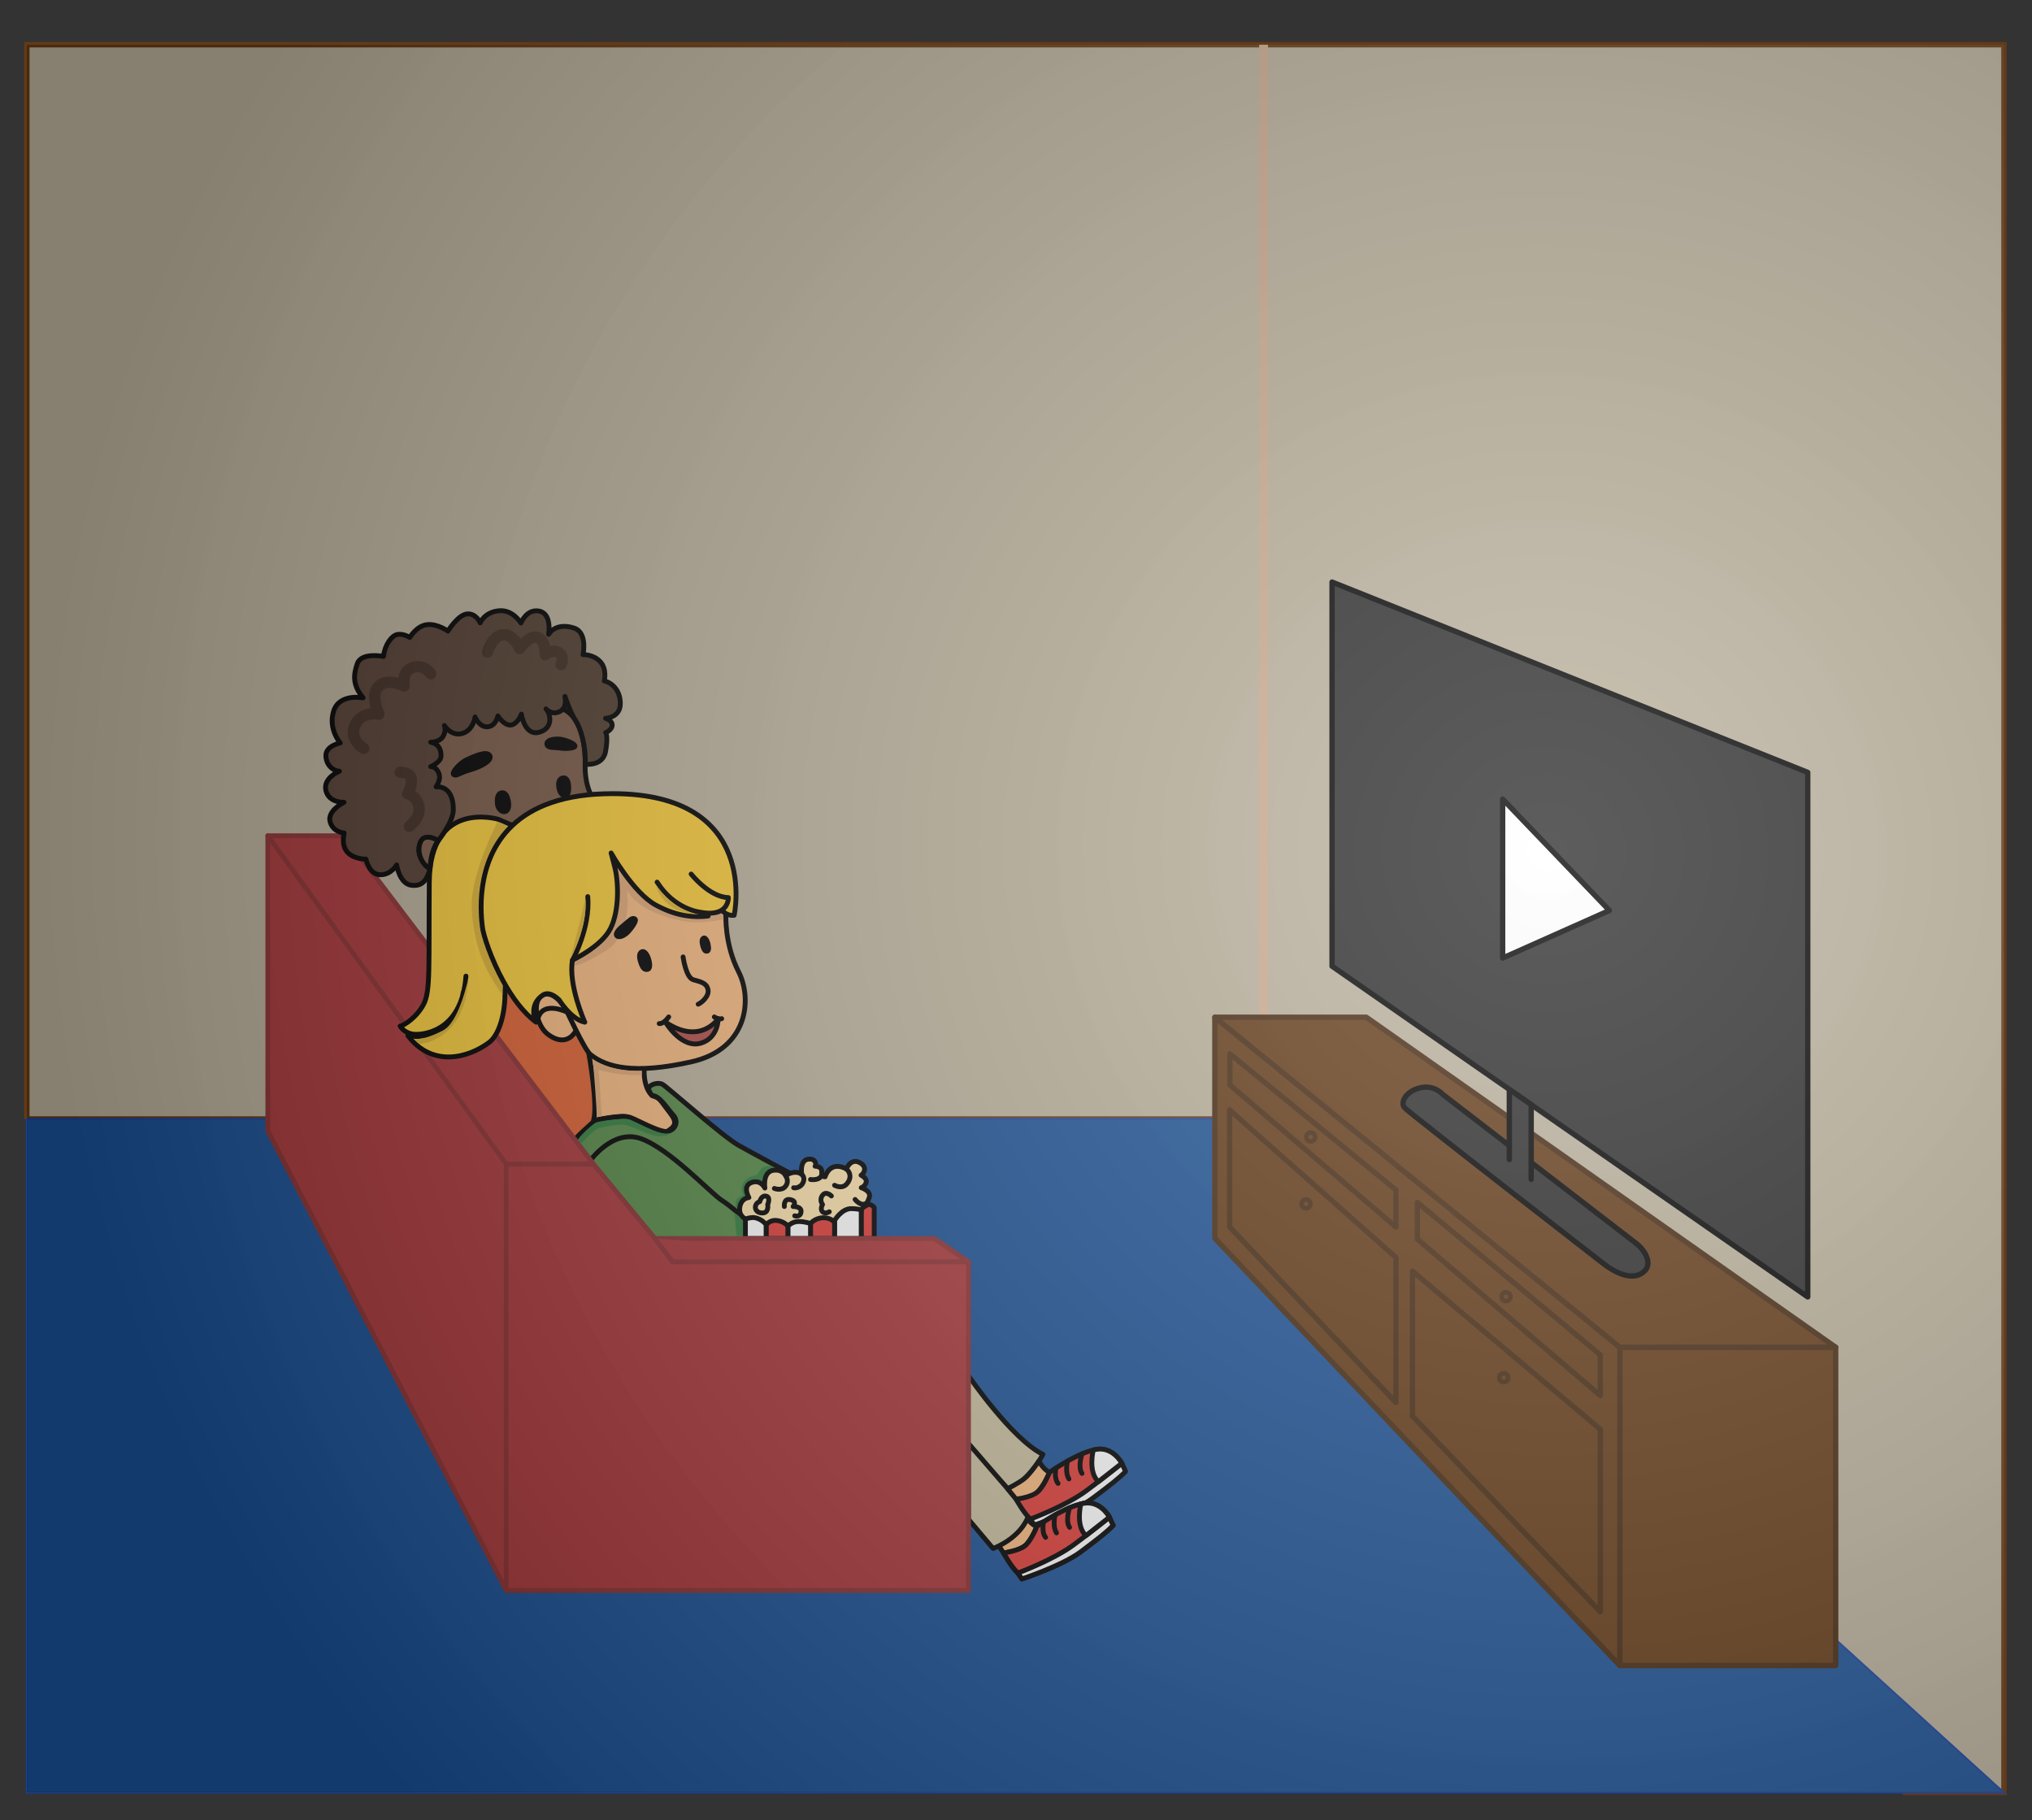 
<svg width="100%" height="100%" viewBox="0 0 1141 1022" version="1.1" xmlns="http://www.w3.org/2000/svg" xmlns:xlink="http://www.w3.org/1999/xlink" xml:space="preserve" xmlns:serif="http://www.serif.com/" style="fill-rule:evenodd;clip-rule:evenodd;stroke-miterlimit:10;"><rect x="0" y="0" width="1141" height="1022" fill="#333333" stroke="none"/><path d="M15.075,628.256l694.45,-0l360.015,378.19l55.695,-0l-0,-981.321l-1110.16,-0l-0,603.131Z" style="fill:#bbb19b;fill-rule:nonzero;stroke:#643a16;stroke-width:3px;"/><path d="M709.525,628.256l-0,-603.131" style="fill:none;fill-rule:nonzero;stroke:#ceac8f;stroke-width:5px;"/><path d="M1125.24,1006.45l-415.71,-378.183l-694.45,-0l-0,378.183l1110.16,-0Z" style="fill:#1b5196;fill-rule:nonzero;stroke:#1942a1;stroke-width:1px;"/><path d="M291.901,530.355l56.414,75.809l3.124,47.465l-38.545,12.74l-42.74,-64.345l-2.699,-53.516l24.446,-18.153Z" style="fill:#de6131;fill-rule:nonzero;stroke:#000;stroke-width:2.72px;stroke-linecap:round;stroke-linejoin:round;"/><path d="M330.554,591.015c0,0 5.329,29.193 2.741,38.063c0,0 15.624,-3.278 19.081,-1.897c3.458,1.379 18.038,10.618 22.431,7.957c4.391,-2.661 5.603,-4.99 1.42,-10.225c-4.184,-5.236 -5.475,-8.429 -8.754,-9.264c-3.28,-0.837 -6.235,-7.608 -5.719,-15.755c0.517,-8.146 -31.2,-8.879 -31.2,-8.879Z" style="fill:#f7b980;fill-rule:nonzero;stroke:#000;stroke-width:2.72px;stroke-linecap:round;stroke-linejoin:round;"/><path d="M290.319,461.181c0,0 -12.018,-6.499 -19.311,6.117c-7.294,12.615 -1.752,17.479 2.376,19.58" style="fill:none;fill-rule:nonzero;stroke:#000;stroke-width:2.72px;stroke-linecap:round;stroke-linejoin:round;"/><path d="M323.48,578.545c-3.983,7.217 -10.684,6.428 -16.401,1.697c-5.716,-4.73 -8.673,-18.134 -2.365,-21.485c6.307,-3.351 12.906,7.579 12.906,7.579c0,0 10.501,22.998 13.901,25.734c9.067,7.293 24.639,11.235 56.572,4.139c31.932,-7.096 34.495,-35.284 26.61,-50.658c-7.885,-15.375 -7.111,-31.774 -7.111,-31.774l-3.139,-19.674l-53.013,-23.85l-38.841,11.039l-6.309,57.754l11.33,27.29" style="fill:#f7b980;fill-rule:nonzero;stroke:#000;stroke-width:2.72px;stroke-linecap:round;stroke-linejoin:round;"/><path d="M318.535,568.317c-0,0 -13.804,-6.86 -16.474,3.62" style="fill:none;fill-rule:nonzero;stroke:#000;stroke-width:2.72px;stroke-linecap:round;stroke-linejoin:round;"/><path d="M383.559,537.279c-0,0 1.577,11.629 5.717,12.813c4.139,1.182 7.49,1.773 8.278,5.519c0.789,3.745 -3.745,7.553 -5.52,8.211" style="fill:none;fill-rule:nonzero;stroke:#000;stroke-width:2.72px;stroke-linecap:round;stroke-linejoin:round;"/><path d="M403.271,571.938c-0,0 -9.856,15.21 -29.567,2.003c-0,0 9.055,15.392 20.303,11.63c9.428,-3.154 9.264,-13.633 9.264,-13.633Z" style="fill:#b24f4b;fill-rule:nonzero;stroke:#000;stroke-width:2.72px;stroke-linecap:round;stroke-linejoin:round;"/><path d="M370.155,574.725c0,-0 2.365,0.393 5.322,-3.746" style="fill:none;fill-rule:nonzero;stroke:#000;stroke-width:2.72px;stroke-linecap:round;stroke-linejoin:round;"/><path d="M401.103,570.976c-0,0 2.365,1.665 4.139,0.97" style="fill:none;fill-rule:nonzero;stroke:#000;stroke-width:2.72px;stroke-linecap:round;stroke-linejoin:round;"/><path d="M360.649,534.302c-1.295,0.461 -2.376,1.967 -0.692,6.608c1.306,3.598 2.536,3.534 3.611,3.381c1.076,-0.154 1.691,-1.627 0.922,-4.886c-0.768,-3.258 -2.546,-5.564 -3.841,-5.103" style="fill-rule:nonzero;"/><path d="M360.649,534.302c-1.295,0.461 -2.376,1.967 -0.692,6.608c1.306,3.598 2.536,3.534 3.611,3.381c1.076,-0.154 1.691,-1.627 0.922,-4.886c-0.768,-3.258 -2.546,-5.564 -3.841,-5.103Z" style="fill:none;fill-rule:nonzero;stroke:#000;stroke-width:2.72px;stroke-linecap:round;stroke-linejoin:round;"/><path d="M322.651,538.196c-0,-0 17.962,-8.687 21.805,-19.201c3.844,-10.514 4.731,-21.159 2.292,-33.502c-0,-0 12.048,17.444 19.958,21.657c7.909,4.213 22.689,6.354 26.165,5.691c3.475,-0.665 9.944,-2.538 9.944,-2.538l1.309,-0.492l2.127,2.033c0,0 -0.147,2.698 0,4.325c0,-0 -12.195,2.734 -21.14,1.256c-8.944,-1.479 -26.754,-6.098 -32.967,-17.506c0,0 3.4,24.528 -12.048,33.989c-15.45,9.462 -17.741,8.131 -17.741,8.131l0.296,-3.843Z" style="fill:#dfa774;fill-rule:nonzero;"/><path d="M395.203,526.67c-0.832,0.34 -1.527,1.451 -0.445,4.875c0.84,2.655 1.629,2.609 2.321,2.495c0.69,-0.113 1.086,-1.201 0.592,-3.605c-0.493,-2.405 -1.636,-4.105 -2.468,-3.765" style="fill-rule:nonzero;"/><path d="M395.203,526.67c-0.832,0.34 -1.527,1.451 -0.445,4.875c0.84,2.655 1.629,2.609 2.321,2.495c0.69,-0.113 1.086,-1.201 0.592,-3.605c-0.493,-2.405 -1.636,-4.105 -2.468,-3.765Z" style="fill:none;fill-rule:nonzero;stroke:#000;stroke-width:2.72px;stroke-linecap:round;stroke-linejoin:round;"/><path d="M356.555,515.988c1.322,0.909 -2.365,5.618 -3.844,7.195c-1.478,1.576 -4.632,3.647 -6.209,2.365c-1.576,-1.281 1.182,-4.041 4.139,-6.406c2.957,-2.365 4.337,-4.238 5.914,-3.154" style="fill-rule:nonzero;"/><path d="M356.555,515.988c1.322,0.909 -2.365,5.618 -3.844,7.195c-1.478,1.576 -4.632,3.647 -6.209,2.365c-1.576,-1.281 1.182,-4.041 4.139,-6.406c2.957,-2.365 4.337,-4.238 5.914,-3.154Z" style="fill:none;fill-rule:nonzero;stroke:#000;stroke-width:2.72px;stroke-linecap:round;stroke-linejoin:round;"/><path d="M419.253,683.785c-3.677,-1.183 -7.707,-5.766 -14.065,-9.905c-6.356,-4.14 -29.271,-28.977 -45.385,-34.594c-16.114,-5.618 -28.972,13.156 -28.972,13.156l2.066,8.528l34.866,44.645l59.453,-10.232l6.801,-4.946l11.087,-30.898c0,0 -21.288,-11.383 -30.278,-16.409c-8.991,-5.027 -40.141,-32.82 -42.802,-34.298c-2.661,-1.479 -7.293,0.296 -7.687,1.971c-0.395,1.676 1.773,4.336 1.773,4.336c4.239,-0.196 8.773,7.588 11.828,10.842c3.055,3.253 1.774,7.687 -2.347,9.165c-4.122,1.479 -17.364,-6.208 -21.8,-7.786c-4.435,-1.576 -19.712,1.726 -19.712,1.726c-2.463,2.266 -11.449,9.956 -14.286,14.289c-2.837,4.335 1.675,0.987 1.675,0.987l2.809,9.511" style="fill:#568a47;fill-rule:nonzero;stroke:#000;stroke-width:2.72px;stroke-linecap:round;stroke-linejoin:round;"/><path d="M413.939,678.757c0,-0 0.217,-3.08 1.365,-4.509c1.148,-1.429 4.425,-1.577 4.425,-1.577l2.44,-8.057l5.749,-0.246l7.506,-7.959l-0.492,-0.788l-1.207,-0.641c-0,-0 -4.066,-1.01 -6.136,1.207c-2.07,2.218 -2.316,3.474 -2.316,3.474c0,0 -2.981,0.543 -4.583,1.405c-1.602,0.862 -3.376,2.365 -4.016,4.853c-0.64,2.489 0.69,5.2 0.69,5.2c0,-0 -3.056,1.01 -3.77,2.438c-0.714,1.43 -0.592,4.436 -0.592,4.436l0.937,0.764Z" style="fill:#327d3d;fill-rule:nonzero;"/><path d="M419.335,684.792c0,-0 -4.731,-1.577 -3.942,-6.899c0.789,-5.322 5.125,-5.519 5.125,-5.519c-0,-0 -3.844,-6.406 1.38,-8.378c5.223,-1.971 7.589,3.056 7.589,3.056c0,0 -1.774,-10.546 6.505,-10.053c2.539,0.151 4.252,1.433 5.153,3.096c-0,-0 4.899,-3.688 9.039,-0.731c-0,0 -1.697,-9.683 5.604,-8.475c1.788,0.295 2.871,2.78 1.886,3.903c-0,0 3.942,-0.06 3.745,3.094c-0.197,3.154 1.873,2.858 1.873,2.858c-0,-0 2.562,-9.363 11.926,-4.435c-0,-0 2.463,-6.209 7.49,-3.548c5.026,2.661 1.872,6.702 0.788,7.096c0,0 3.548,1.675 2.858,4.04c-0.69,2.366 -2.76,2.957 -2.76,2.957c0,0 5.717,1.774 4.534,5.421c-1.182,3.647 -2.563,4.632 -2.563,4.632l0.296,5.618l-34.987,8.082l-25.034,-2.07l-6.505,-3.745Z" style="fill:#fee4ae;fill-rule:nonzero;stroke:#000;stroke-width:2.72px;stroke-linecap:round;stroke-linejoin:round;"/><path d="M490.888,695.383l0,-17.365c0,-0 -1.774,-2.464 -3.843,-1.478c-2.07,0.985 -3.253,1.971 -3.45,3.153c-0.197,1.183 0,15.69 0,15.69l7.293,-0Z" style="fill:#de3d39;fill-rule:nonzero;stroke:#000;stroke-width:2.72px;stroke-linecap:round;stroke-linejoin:round;"/><path d="M468.614,695.383l0,-10.072c0,0 3.989,-6.91 9.659,-6.702c5.67,0.209 5.322,1.084 5.322,1.084l0,15.69l-14.981,-0Z" style="fill:#fff;fill-rule:nonzero;stroke:#000;stroke-width:2.72px;stroke-linecap:round;stroke-linejoin:round;"/><path d="M455.112,695.383l-0,-8.389c-0,-0 2.464,-3.161 7.096,-3.26c4.632,-0.098 6.406,2.661 6.406,2.661l0,8.988l-13.502,-0Z" style="fill:#de3d39;fill-rule:nonzero;stroke:#000;stroke-width:2.72px;stroke-linecap:round;stroke-linejoin:round;"/><path d="M442.398,695.383l-0,-6.918c-0,-0 2.267,-2.579 5.914,-2.62c3.646,-0.041 6.8,1.149 6.8,1.149l-0,8.389l-12.714,-0Z" style="fill:#fff;fill-rule:nonzero;stroke:#000;stroke-width:2.72px;stroke-linecap:round;stroke-linejoin:round;"/><path d="M430.177,695.383l12.221,-0l-0,-6.918c-1.183,-1.774 -4.336,-3.253 -7.195,-3.253c-2.858,0 -5.026,2.366 -5.026,2.366l-0,7.805Z" style="fill:#de3d39;fill-rule:nonzero;stroke:#000;stroke-width:2.72px;stroke-linecap:round;stroke-linejoin:round;"/><path d="M418.547,695.383l-0,-10.959c-0,0 3.407,-1.158 5.518,-0.692c4.042,0.889 6.111,3.846 6.111,3.846l-0,7.805l-11.629,-0Z" style="fill:#fff;fill-rule:nonzero;stroke:#000;stroke-width:2.72px;stroke-linecap:round;stroke-linejoin:round;"/><path d="M466.84,671.505c0,0 -2.957,-3.055 -4.977,-0.393c-2.02,2.66 0,5.187 0,5.187c0,0 -1.527,2.598 0,4.077c1.527,1.478 3.794,-0 3.794,-0" style="fill:none;fill-rule:nonzero;stroke:#000;stroke-width:2.72px;stroke-linecap:round;stroke-linejoin:round;"/><path d="M440.427,677.423c-0,-0 -0.592,-4.731 3.449,-3.844c4.041,0.887 1.479,3.844 1.479,3.844c-0,-0 4.829,-0.197 4.435,3.054c-0.395,3.253 -3.549,2.169 -3.549,2.169" style="fill:none;fill-rule:nonzero;stroke:#000;stroke-width:2.72px;stroke-linecap:round;stroke-linejoin:round;"/><path d="M426.628,674.664c0,-0 0.789,-3.647 3.548,-3.055c2.76,0.591 0.888,4.695 0.888,4.695c-0,-0 0.985,5.127 -3.45,4.733c-4.435,-0.394 -4.435,-5.289 -0.986,-6.373Z" style="fill:none;fill-rule:nonzero;stroke:#000;stroke-width:2.72px;stroke-linecap:round;stroke-linejoin:round;"/><path d="M441.146,660.098c-0,-0 2.197,2.935 -0,5.891c-2.198,2.957 -6.337,1.282 -6.337,1.282" style="fill:none;fill-rule:nonzero;stroke:#000;stroke-width:2.72px;stroke-linecap:round;stroke-linejoin:round;"/><path d="M450.184,659.372c-0,-0 2.07,1.598 0.788,4.554c-1.281,2.955 -4.534,3.251 -5.321,2.955" style="fill:none;fill-rule:nonzero;stroke:#000;stroke-width:2.72px;stroke-linecap:round;stroke-linejoin:round;"/><path d="M468.614,665.497c0,0 4.041,2.366 6.801,-0.689c2.759,-3.056 2.267,-6.446 -0.197,-8.496" style="fill:none;fill-rule:nonzero;stroke:#000;stroke-width:2.72px;stroke-linecap:round;stroke-linejoin:round;"/><path d="M480.145,673.466c-0,-0 3.223,4.311 6.539,2.063" style="fill:none;fill-rule:nonzero;stroke:#000;stroke-width:2.72px;stroke-linecap:round;stroke-linejoin:round;"/><path d="M455.112,662.248c-0,0 5.451,0.947 6.421,-2.877" style="fill:none;fill-rule:nonzero;stroke:#000;stroke-width:2.72px;stroke-linecap:round;stroke-linejoin:round;"/><path d="M543.813,772.434c-0,-0 24.245,35.48 41.788,44.153c-0,-0 -8.121,15.883 -19.829,19.275l-32.603,-35.635l10.644,-27.793Z" style="fill:#c9be9d;fill-rule:nonzero;stroke:#000;stroke-width:2.72px;stroke-linecap:round;stroke-linejoin:round;"/><path d="M560.863,867.999l2.661,3.976c-0,0 9.264,-0.788 13.206,-5.124c3.943,-4.337 5.52,-9.856 5.52,-9.856c0,-0 -2.244,-0.192 -5.41,-4.285c-3.164,-4.093 -14.918,8.03 -14.918,8.03l-1.059,7.259Z" style="fill:#f7b980;fill-rule:nonzero;stroke:#000;stroke-width:2.72px;stroke-linecap:round;stroke-linejoin:round;"/><path d="M543.813,853.051l13.798,16.361c0,-0 15.966,-5.519 20.303,-19.514l-34.101,-39.423l-0,42.576Z" style="fill:#c9be9d;fill-rule:nonzero;stroke:#000;stroke-width:2.72px;stroke-linecap:round;stroke-linejoin:round;"/><path d="M284.269,892.965l-133.864,-257.939l0,-165.758l42.939,0l139.951,184.362" style="fill:#aa373a;fill-rule:nonzero;stroke:#8d3032;stroke-width:2.72px;stroke-linecap:round;stroke-linejoin:round;"/><path d="M284.269,653.636l-133.864,-184.362" style="fill:none;fill-rule:nonzero;stroke:#8d3032;stroke-width:2.72px;stroke-linecap:round;stroke-linejoin:round;"/><path d="M284.269,653.636l-0,239.335l259.544,-0l-0,-184.499l-19.044,-13.089l-157.006,-0l-34.468,-41.747l-49.026,-0Z" style="fill:#aa373a;fill-rule:nonzero;stroke:#8d3032;stroke-width:2.72px;stroke-linecap:round;stroke-linejoin:round;"/><path d="M367.763,695.383l9.883,13.089l166.167,-0" style="fill:#aa373a;fill-rule:nonzero;stroke:#8d3032;stroke-width:2.72px;stroke-linecap:round;stroke-linejoin:round;"/><path d="M578.542,852.924l2.267,3.326c-0,0 22.767,-7.54 32.893,-15.153c10.127,-7.613 14.636,-11.087 18.332,-14.931l-2.095,-4.587" style="fill:#fff;fill-rule:nonzero;stroke:#000;stroke-width:2.72px;stroke-linecap:round;stroke-linejoin:round;"/><path d="M570.509,841.689c0,-0 4.189,7.613 8.033,11.235c-0,0 19.932,-7.392 31.316,-15.818c11.383,-8.427 20.081,-15.527 20.081,-15.527c0,0 -4.911,-9.136 -14.003,-7.805c-9.091,1.331 -21.231,9.189 -26.701,12.934c-0,-0 -3.202,8.171 -6.75,10.979c-3.548,2.809 -11.976,4.002 -11.976,4.002Z" style="fill:#de3d39;fill-rule:nonzero;stroke:#000;stroke-width:2.72px;stroke-linecap:round;stroke-linejoin:round;"/><path d="M592.949,824.246c0,-0 -1.275,5.696 1.165,8.653" style="fill:none;fill-rule:nonzero;stroke:#000;stroke-width:2.72px;stroke-linecap:round;stroke-linejoin:round;"/><path d="M599.44,820.316c-0,0 -1.605,6.219 0.784,10.062" style="fill:none;fill-rule:nonzero;stroke:#000;stroke-width:2.72px;stroke-linecap:round;stroke-linejoin:round;"/><path d="M607.567,816.296c0,-0 -2.513,7.363 0,10.985" style="fill:none;fill-rule:nonzero;stroke:#000;stroke-width:2.72px;stroke-linecap:round;stroke-linejoin:round;"/><path d="M613.88,814.172c-0,-0 -3.083,12.339 2.878,17.747l13.181,-10.34c0,0 -5.532,-10.531 -16.059,-7.407Z" style="fill:#fff;fill-rule:nonzero;stroke:#000;stroke-width:2.72px;stroke-linecap:round;stroke-linejoin:round;"/><path d="M571.556,883.209l2.268,3.326c-0,0 22.766,-7.54 32.893,-15.153c10.126,-7.614 14.636,-11.088 18.331,-14.931l-2.094,-4.587" style="fill:#fff;fill-rule:nonzero;stroke:#000;stroke-width:2.72px;stroke-linecap:round;stroke-linejoin:round;"/><path d="M563.525,871.974c-0,-0 4.188,7.613 8.032,11.235c0,0 19.933,-7.392 31.316,-15.818c11.384,-8.427 20.082,-15.527 20.082,-15.527c-0,0 -4.911,-9.136 -14.003,-7.805c-9.092,1.331 -21.231,9.189 -26.702,12.934c0,-0 -3.202,8.17 -6.749,10.979c-3.549,2.809 -11.976,4.002 -11.976,4.002Z" style="fill:#de3d39;fill-rule:nonzero;stroke:#000;stroke-width:2.72px;stroke-linecap:round;stroke-linejoin:round;"/><path d="M585.965,854.521c-0,0 -1.275,5.697 1.164,8.654" style="fill:none;fill-rule:nonzero;stroke:#000;stroke-width:2.72px;stroke-linecap:round;stroke-linejoin:round;"/><path d="M592.455,850.601c-0,-0 -1.606,6.218 0.784,10.062" style="fill:none;fill-rule:nonzero;stroke:#000;stroke-width:2.72px;stroke-linecap:round;stroke-linejoin:round;"/><path d="M600.582,846.571c-0,0 -2.513,7.363 -0,10.985" style="fill:none;fill-rule:nonzero;stroke:#000;stroke-width:2.72px;stroke-linecap:round;stroke-linejoin:round;"/><path d="M606.895,844.457c0,-0 -3.082,12.339 2.878,17.747l13.182,-10.34c-0,0 -5.533,-10.531 -16.06,-7.407Z" style="fill:#fff;fill-rule:nonzero;stroke:#000;stroke-width:2.72px;stroke-linecap:round;stroke-linejoin:round;"/><path d="M571.556,883.209l2.268,3.326c-0,0 22.766,-7.54 32.893,-15.153c10.126,-7.614 14.636,-11.088 18.331,-14.931l-2.094,-4.587" style="fill:#fff;fill-rule:nonzero;stroke:#000;stroke-width:2.72px;stroke-linecap:round;stroke-linejoin:round;"/><path d="M563.525,871.974c-0,-0 4.188,7.613 8.032,11.235c0,0 19.933,-7.392 31.316,-15.818c11.384,-8.427 20.082,-15.527 20.082,-15.527c-0,0 -4.911,-9.136 -14.003,-7.805c-9.092,1.331 -21.231,9.189 -26.702,12.934c0,-0 -3.202,8.17 -6.749,10.979c-3.549,2.809 -11.976,4.002 -11.976,4.002Z" style="fill:#de3d39;fill-rule:nonzero;stroke:#000;stroke-width:2.72px;stroke-linecap:round;stroke-linejoin:round;"/><path d="M585.965,854.521c-0,0 -1.275,5.697 1.164,8.654" style="fill:none;fill-rule:nonzero;stroke:#000;stroke-width:2.72px;stroke-linecap:round;stroke-linejoin:round;"/><path d="M592.455,850.601c-0,-0 -1.606,6.218 0.784,10.062" style="fill:none;fill-rule:nonzero;stroke:#000;stroke-width:2.72px;stroke-linecap:round;stroke-linejoin:round;"/><path d="M600.582,846.571c-0,0 -2.513,7.363 -0,10.985" style="fill:none;fill-rule:nonzero;stroke:#000;stroke-width:2.72px;stroke-linecap:round;stroke-linejoin:round;"/><path d="M606.895,844.457c0,-0 -3.082,12.339 2.878,17.747l13.182,-10.34c-0,0 -5.533,-10.531 -16.06,-7.407Z" style="fill:#fff;fill-rule:nonzero;stroke:#000;stroke-width:2.72px;stroke-linecap:round;stroke-linejoin:round;"/><path d="M331.811,446.134c-0,0 -3.543,-5.842 -3.247,-17.077c0.296,-11.236 -2.661,-26.61 -12.122,-30.75c-9.462,-4.139 -19.515,-8.87 -19.515,-8.87l-58.247,7.688l-5.618,41.985l6.801,30.158l5.593,3.925l63.594,-3.925l22.761,-23.134Z" style="fill:#795946;fill-rule:nonzero;stroke:#000;stroke-width:2.72px;stroke-linecap:round;stroke-linejoin:round;"/><path d="M260.21,556.864c-0.577,2.685 -1.113,5.783 -2.606,8.993c-9.536,20.5 -28.582,15.572 -28.582,15.572c13.601,18.134 33.968,12.583 45.533,3.943c8.575,-6.406 10.329,-27.541 8.122,-34.32l1.592,-26.047l3.479,-61.557c0,0 -4.716,-2.062 -8.072,-3.461c-0,-0 -38.235,-11.412 -38.63,35.304c-0.394,46.716 0.788,60.97 -3.154,68.528c-3.942,7.558 -11.235,12.091 -13.207,12.288c0,-0 2.169,4.214 8.179,4.635c2.358,0.166 26.366,0.367 28.774,-32.67" style="fill:#facc39;fill-rule:nonzero;stroke:#000;stroke-width:2.72px;stroke-linecap:round;stroke-linejoin:round;"/><path d="M261.644,426.794c5.605,-2.687 11.63,-5.125 13.306,-2.661c1.675,2.464 -3.745,6.012 -10.842,8.082c-7.096,2.069 -7.49,3.647 -9.264,2.76c-1.774,-0.888 3.297,-6.501 6.8,-8.181" style="fill-rule:nonzero;"/><path d="M261.644,426.794c5.605,-2.687 11.63,-5.125 13.306,-2.661c1.675,2.464 -3.745,6.012 -10.842,8.082c-7.096,2.069 -7.49,3.647 -9.264,2.76c-1.774,-0.888 3.297,-6.501 6.8,-8.181Z" style="fill:none;fill-rule:nonzero;stroke:#000;stroke-width:2.72px;stroke-linecap:round;stroke-linejoin:round;"/><path d="M315.358,415.16c4.275,0.934 7.687,2.66 7.49,3.843c-0.197,1.183 -5.519,1.516 -8.18,1.004c-2.661,-0.511 -7.491,0.331 -7.589,-2.307c-0.099,-2.639 5.513,-3.145 8.279,-2.54" style="fill-rule:nonzero;"/><path d="M315.358,415.16c4.275,0.934 7.687,2.66 7.49,3.843c-0.197,1.183 -5.519,1.516 -8.18,1.004c-2.661,-0.511 -7.491,0.331 -7.589,-2.307c-0.099,-2.639 5.513,-3.145 8.279,-2.54Z" style="fill:none;fill-rule:nonzero;stroke:#000;stroke-width:2.72px;stroke-linecap:round;stroke-linejoin:round;"/><path d="M279.357,451.725c-0.437,-3.533 0.096,-6.328 2.389,-6.603c2.292,-0.275 3.209,2.293 3.667,4.493c0.458,2.201 0.458,5.41 -1.742,6.053c-2.2,0.642 -4.064,-1.92 -4.314,-3.943" style="fill-rule:nonzero;"/><path d="M279.357,451.725c-0.437,-3.533 0.096,-6.328 2.389,-6.603c2.292,-0.275 3.209,2.293 3.667,4.493c0.458,2.201 0.458,5.41 -1.742,6.053c-2.2,0.642 -4.064,-1.92 -4.314,-3.943Z" style="fill:none;fill-rule:nonzero;stroke:#000;stroke-width:2.72px;stroke-linecap:round;stroke-linejoin:round;"/><path d="M290.319,467.498c0,-0 -3.064,-3.548 -10.944,-6.161c0,0 -15.03,29.638 -14.508,47.555c0.683,23.456 9.233,38.889 17.318,49.533l0.846,-17.601l7.288,-73.326Z" style="fill:#dbb232;fill-rule:nonzero;"/><path d="M317.724,446.506c-2.12,0.606 -3.45,-1.577 -3.943,-4.435c-0.493,-2.858 0.296,-5.125 2.563,-5.322c2.266,-0.197 2.957,3.154 2.957,4.435c-0,1.282 0.493,4.73 -1.577,5.322" style="fill-rule:nonzero;"/><path d="M317.724,446.506c-2.12,0.606 -3.45,-1.577 -3.943,-4.435c-0.493,-2.858 0.296,-5.125 2.563,-5.322c2.266,-0.197 2.957,3.154 2.957,4.435c-0,1.282 0.493,4.73 -1.577,5.322Z" style="fill:none;fill-rule:nonzero;stroke:#000;stroke-width:2.72px;stroke-linecap:round;stroke-linejoin:round;"/><path d="M405.31,510.969l-7.665,-4.742l-0,8.087c-6.906,0.842 -17.043,0.636 -29.531,-6.207c-12.489,-6.844 -24.964,-29.18 -24.964,-29.18l2.065,7.951c2.064,7.951 2.715,24.228 -2.416,34.452c-5.132,10.223 -21.331,17.717 -21.331,17.717c-2.513,13.896 6.899,34.89 6.899,34.89c-7.688,-1.578 -14.389,-12.487 -14.389,-12.487c0,-0 -5.155,-5.559 -9.265,-2.691c-8.476,5.914 -3.647,15.178 -3.647,15.178c-7.276,-5.337 -13.508,-14.006 -18.39,-22.888c-7.019,-12.769 -11.245,-25.974 -11.767,-30.334c-0.592,-4.927 -4.994,-36.66 16.839,-57.269c10.918,-10.307 28.396,-17.831 56.191,-17.831c83.379,-0 68.3,68.3 68.3,68.3c0,0 -3.916,0.687 -6.929,-2.946Z" style="fill:#facc39;fill-rule:nonzero;stroke:#000;stroke-width:2.72px;stroke-linecap:round;stroke-linejoin:round;"/><path d="M388.093,490.758c0,0 10.25,13.01 20.894,13.207c0,-0 0.205,4.457 -3.677,7.008c-2.328,1.531 -6.127,2.376 -12.323,1.161c-0,-0 -14.355,-1.467 -24.014,-16.843" style="fill:#facc39;fill-rule:nonzero;stroke:#000;stroke-width:2.72px;stroke-linecap:round;stroke-linejoin:round;"/><path d="M321.468,539.049c0,-0 10.053,-17.888 8.575,-35.629" style="fill:#facc39;fill-rule:nonzero;stroke:#000;stroke-width:2.72px;stroke-linecap:round;stroke-linejoin:round;"/><path d="M589.236,826.714c-0,0 -3.515,-1.77 -5.841,-6.391c-0,0 -4.907,7.203 -8.053,9.766c-3.148,2.564 -9.57,5.775 -9.57,5.775l4.738,5.831c0,0 8.367,-0.835 11.976,-4.002c3.608,-3.168 6.75,-10.979 6.75,-10.979Z" style="fill:#f7b980;fill-rule:nonzero;stroke:#000;stroke-width:2.72px;stroke-linecap:round;stroke-linejoin:round;"/><path d="M328.564,429.063c0,0 10.053,1.479 11.532,-7.392c1.478,-8.87 -0,-10.348 -0,-10.348c-0,0 3.547,-1.38 3.646,-4.14c0.099,-2.759 -3.745,-3.843 -3.745,-3.843c-0,-0 7.785,-0.394 8.278,-7.392c0.493,-6.998 -3.646,-12.418 -8.968,-13.601c-0,0 1.675,-6.603 -2.267,-10.841c-3.943,-4.238 -9.658,-3.943 -9.658,-3.943c-0,0 2.661,-12.319 -4.928,-14.882c-7.589,-2.562 -12.418,0.296 -14.389,3.45c-0,-0 1.971,-11.532 -5.224,-13.01c-7.194,-1.478 -10.349,6.702 -10.349,6.702c-0,0 -4.434,-7.749 -12.516,-6.881c-8.082,0.87 -10.349,6.782 -10.349,6.782c0,0 -2.168,-5.419 -7.293,-5.026c-5.125,0.394 -10.841,9.659 -10.841,9.659c-0,-0 -5.717,-4.238 -11.63,-3.647c-5.913,0.592 -9.757,7.195 -9.757,7.195c0,0 -3.449,-2.267 -6.899,-1.675c-3.45,0.591 -7.195,6.11 -7.885,12.319c0,-0 -12.418,-2.464 -14.685,4.041c-2.267,6.504 -2.661,12.122 3.253,19.218c-0,0 -13.405,-2.661 -16.558,7.491c-3.154,10.151 3.745,17.839 3.745,17.839c0,-0 -8.377,1.576 -8.082,7.392c0.296,5.815 4.829,8.476 7.589,8.476c0,-0 -9.279,3.745 -7.596,10.841c1.683,7.096 10.159,6.603 10.159,6.603c0,0 -9.56,4.829 -7.787,10.94c1.775,6.111 7.885,6.307 7.885,6.307c0,0 -1.872,6.998 1.971,10.94c3.844,3.942 10.25,3.745 10.25,3.745c0,0 1.775,8.674 7.984,8.772c6.209,0.099 9.264,-5.519 9.264,-5.519c0,0 1.577,10.644 8.377,11.432c6.801,0.789 8.822,-3.958 10.374,-9.173c0,0 -8.008,-5.413 -5.939,-13.396c2.07,-7.983 10.558,-2.502 10.558,-2.502c-0,0 8.365,-10.409 8.464,-17.209c0.098,-6.801 -2.366,-13.404 -9.659,-13.01c0,-0 2.464,-3.647 1.873,-6.406c-0.591,-2.76 -2.531,-5.026 -4.912,-4.928c-0,-0 5.7,-2.365 5.799,-5.913c0.098,-3.549 -1.182,-6.899 -5.815,-7.787c0,0 4.83,0.099 6.899,-3.154c2.07,-3.251 0.788,-6.208 0.788,-6.208c0,-0 3.844,6.208 10.053,4.434c6.21,-1.773 7.195,-9.264 7.195,-9.264c0,-0 2.168,5.717 6.899,5.52c4.731,-0.197 5.913,-6.111 5.913,-6.111c0,0 3.253,5.322 7.096,5.125c3.845,-0.197 6.111,-6.11 6.111,-6.11c-0,-0 1.675,12.024 9.56,10.249c7.885,-1.774 7.392,-9.56 4.238,-13.206c0,-0 3.307,3.897 7.885,1.379c1.971,-1.083 3.646,-3.154 2.759,-8.376c-0,-0 2.939,8.918 5.953,13.477c3.016,4.558 5.874,14.414 5.381,24.565Z" style="fill:#523d30;fill-rule:nonzero;stroke:#000;stroke-width:2.72px;stroke-linecap:round;stroke-linejoin:round;"/><path d="M246.084,471.99c-0,0 -7.511,-4.725 -9.921,0.663c-2.41,5.386 0.301,12.368 5.302,15.234c0,-0 0.021,-9.804 4.619,-15.897Z" style="fill:#795946;fill-rule:nonzero;stroke:#000;stroke-width:2.72px;stroke-linecap:round;stroke-linejoin:round;"/><rect x="909.561" y="756.446" width="121.194" height="178.702" style="fill:#643a16;stroke:#45280f;stroke-width:3px;stroke-linecap:round;stroke-linejoin:round;"/><path d="M682.159,695.288l-0,-124.13l227.402,185.288l-0,178.702l-227.402,-239.86Z" style="fill:#643a16;fill-rule:nonzero;stroke:#45280f;stroke-width:3px;stroke-linecap:round;stroke-linejoin:round;"/><circle cx="845.669" cy="728.045" r="1.314" style="fill:#643a16;stroke:#45280f;stroke-width:5px;stroke-linecap:round;stroke-linejoin:round;stroke-miterlimit:1.5;"/><circle cx="844.354" cy="773.537" r="1.314" style="fill:#643a16;stroke:#45280f;stroke-width:5px;stroke-linecap:round;stroke-linejoin:round;stroke-miterlimit:1.5;"/><circle cx="735.987" cy="638.417" r="1.314" style="fill:#643a16;stroke:#45280f;stroke-width:5px;stroke-linecap:round;stroke-linejoin:round;stroke-miterlimit:1.5;"/><circle cx="733.359" cy="675.95" r="1.314" style="fill:#643a16;stroke:#45280f;stroke-width:5px;stroke-linecap:round;stroke-linejoin:round;stroke-miterlimit:1.5;"/><path d="M1030.76,756.446l-263.536,-185.288l-85.061,-0l227.403,185.288l121.194,-0Z" style="fill:#643a16;fill-rule:nonzero;stroke:#45280f;stroke-width:3px;stroke-linecap:round;stroke-linejoin:round;"/><path d="M747.968,542.486l267.106,185.701l-0,-294.515l-267.106,-106.86l-0,215.674Z" style="fill:#2a2a2a;fill-rule:nonzero;stroke:#000;stroke-width:3px;stroke-linecap:round;stroke-linejoin:round;"/><path d="M843.751,448.655l-0,89.268l59.946,-26.715l-59.946,-62.553Z" style="fill:#fff;fill-rule:nonzero;stroke:#000;stroke-width:3px;stroke-linecap:round;stroke-linejoin:round;"/><path d="M919.117,698.426l-108.997,-83.979c0,-0 -4.761,-5.59 -12.797,-3.635c-8.037,1.955 -11.094,8.205 -8.705,11.053c2.389,2.848 112.037,87.855 112.037,87.855c-0,-0 12.163,9.991 20.417,5.647c8.253,-4.344 2.888,-12.968 -1.955,-16.941Z" style="fill:#2a2a2a;fill-rule:nonzero;stroke:#000;stroke-width:3px;stroke-linecap:round;stroke-linejoin:round;"/><path d="M859.774,662.156l-0,-41.943l-12.271,-8.532l-0,39.398" style="fill:#2a2a2a;fill-rule:nonzero;stroke:#000;stroke-width:3px;stroke-linecap:round;stroke-linejoin:round;"/><path d="M360.379,601.17c0,0 -15.391,1.569 -27.843,-6.636l0.84,5.408c0,-0 0.962,0.322 2.636,0.774c4.533,1.224 14.289,3.406 24.367,2.771l0,-2.317Z" style="fill:#dfa774;fill-rule:nonzero;"/><path d="M335.02,627.308c-0,-0 2.267,-0.394 2.808,-0.542c0,0 -1.09,-21.5 -1.816,-26.047l-2.772,-1.649c-0,0 2.124,25.823 1.78,28.238" style="fill:#dfa774;fill-rule:nonzero;"/><path d="M377.646,635.621c0,-0 -2.661,2.626 -11.753,-1.291c-9.091,-3.918 -11.235,-5.766 -14.118,-6.062c-2.883,-0.296 -15.227,1.035 -17.297,2.144c-2.069,1.109 -8.664,7.085 -9.921,9.45l1.679,2.192c0,-0 7.096,-7.614 9.72,-8.538c2.625,-0.924 12.455,-2.514 15.32,-1.885c2.865,0.628 7.447,2.768 9.296,3.509c1.847,0.741 11.235,5.58 17.074,0.481" style="fill:#327d3d;fill-rule:nonzero;"/><path d="M417.167,694.004l0,-8.796c0,-0 -1.7,-1.257 -2.07,-2.144l-2.537,-1.898c-0,0 0.714,11.606 1.158,12.838l3.449,-0Z" style="fill:#327d3d;fill-rule:nonzero;"/><path d="M262.889,549.504c-0,-0 -4.925,24.216 -13.994,28.996c-12.039,6.345 -16.693,4.632 -16.693,4.632c-0,0 2.146,2.147 3.021,2.862c0.874,0.716 26.393,-2.464 27.666,-36.49" style="fill:#dbb232;fill-rule:nonzero;"/><path d="M391.673,513.284c0,-0 -13.026,-1.589 -23.492,-16.675c0,0 2.926,15.943 23.492,16.675" style="fill:#dbb232;fill-rule:nonzero;"/><path d="M320.138,538.532c-0,-0 10.053,-17.723 8.574,-33.585c0,-0 -7.688,31.81 -8.574,33.585" style="fill:#dbb232;fill-rule:nonzero;"/><path d="M204.247,420.242c-0,-0 -8.715,-5.08 -4.864,-13.186c3.851,-8.106 13.375,-6.08 13.375,-6.08c-0,0 -5.269,-11.145 -0,-15.806c5.269,-4.662 14.185,-0 14.185,-0c0,-0 -1.824,-8.107 4.662,-10.336c6.484,-2.228 10.246,3.445 10.246,3.445" style="fill:none;fill-rule:nonzero;stroke:#3e2b1f;stroke-width:6.35px;stroke-linecap:round;stroke-linejoin:round;"/><path d="M273.756,366.125c-0,-0 2.569,-9.323 8.681,-9.727c6.113,-0.406 9.354,7.7 9.354,7.7c0,0 5.878,-8.106 10.335,-6.08c4.459,2.027 4.054,9.525 4.054,9.525c-0,0 3.775,-3.242 7.461,-1.216c3.684,2.027 1.326,6.89 1.326,6.89" style="fill:none;fill-rule:nonzero;stroke:#3e2b1f;stroke-width:6.35px;stroke-linecap:round;stroke-linejoin:round;"/><path d="M229.81,463.949c0,0 6.389,-4.533 5.461,-10.841c-0.927,-6.308 -6.446,-7.49 -6.446,-7.49c-0,-0 2.563,-3.943 2.168,-8.082c-0.394,-4.139 -6.308,-3.942 -6.308,-3.942" style="fill:none;fill-rule:nonzero;stroke:#3e2b1f;stroke-width:6.35px;stroke-linecap:round;stroke-linejoin:round;"/><path d="M690.577,591.705l0.057,17.52l93.184,79.68l-0,-20.779l-93.241,-76.421Z" style="fill:none;stroke:#45280f;stroke-width:3px;stroke-linecap:round;stroke-linejoin:round;stroke-miterlimit:1.5;"/><path d="M795.86,675.137l-0,20.587l102.745,87.858l-0.039,-22.903l-102.706,-85.542Z" style="fill:none;stroke:#45280f;stroke-width:3px;stroke-linecap:round;stroke-linejoin:round;stroke-miterlimit:1.5;"/><path d="M690.461,623.204l-0,65.701l93.357,98.552l-0,-81.437l-93.357,-82.816Z" style="fill:none;stroke:#45280f;stroke-width:3px;stroke-linecap:round;stroke-linejoin:round;stroke-miterlimit:1.5;"/><path d="M793.105,713.736l-0.001,81.369l105.501,109.841l-0,-102.469l-105.5,-88.741Z" style="fill:none;stroke:#45280f;stroke-width:3px;stroke-linecap:round;stroke-linejoin:round;stroke-miterlimit:1.5;"/><rect x="15.075" y="25.125" width="1110.16" height="981.321" style="fill:url(#_Radial1);"/><defs><radialGradient id="_Radial1" cx="0" cy="0" r="1" gradientUnits="userSpaceOnUse" gradientTransform="matrix(-763.25,-360.094,341.088,-756.597,864.764,479.001)"><stop offset="0" style="stop-color:#fff;stop-opacity:0.24"/><stop offset="1" style="stop-color:#000;stop-opacity:0.28"/></radialGradient></defs></svg>